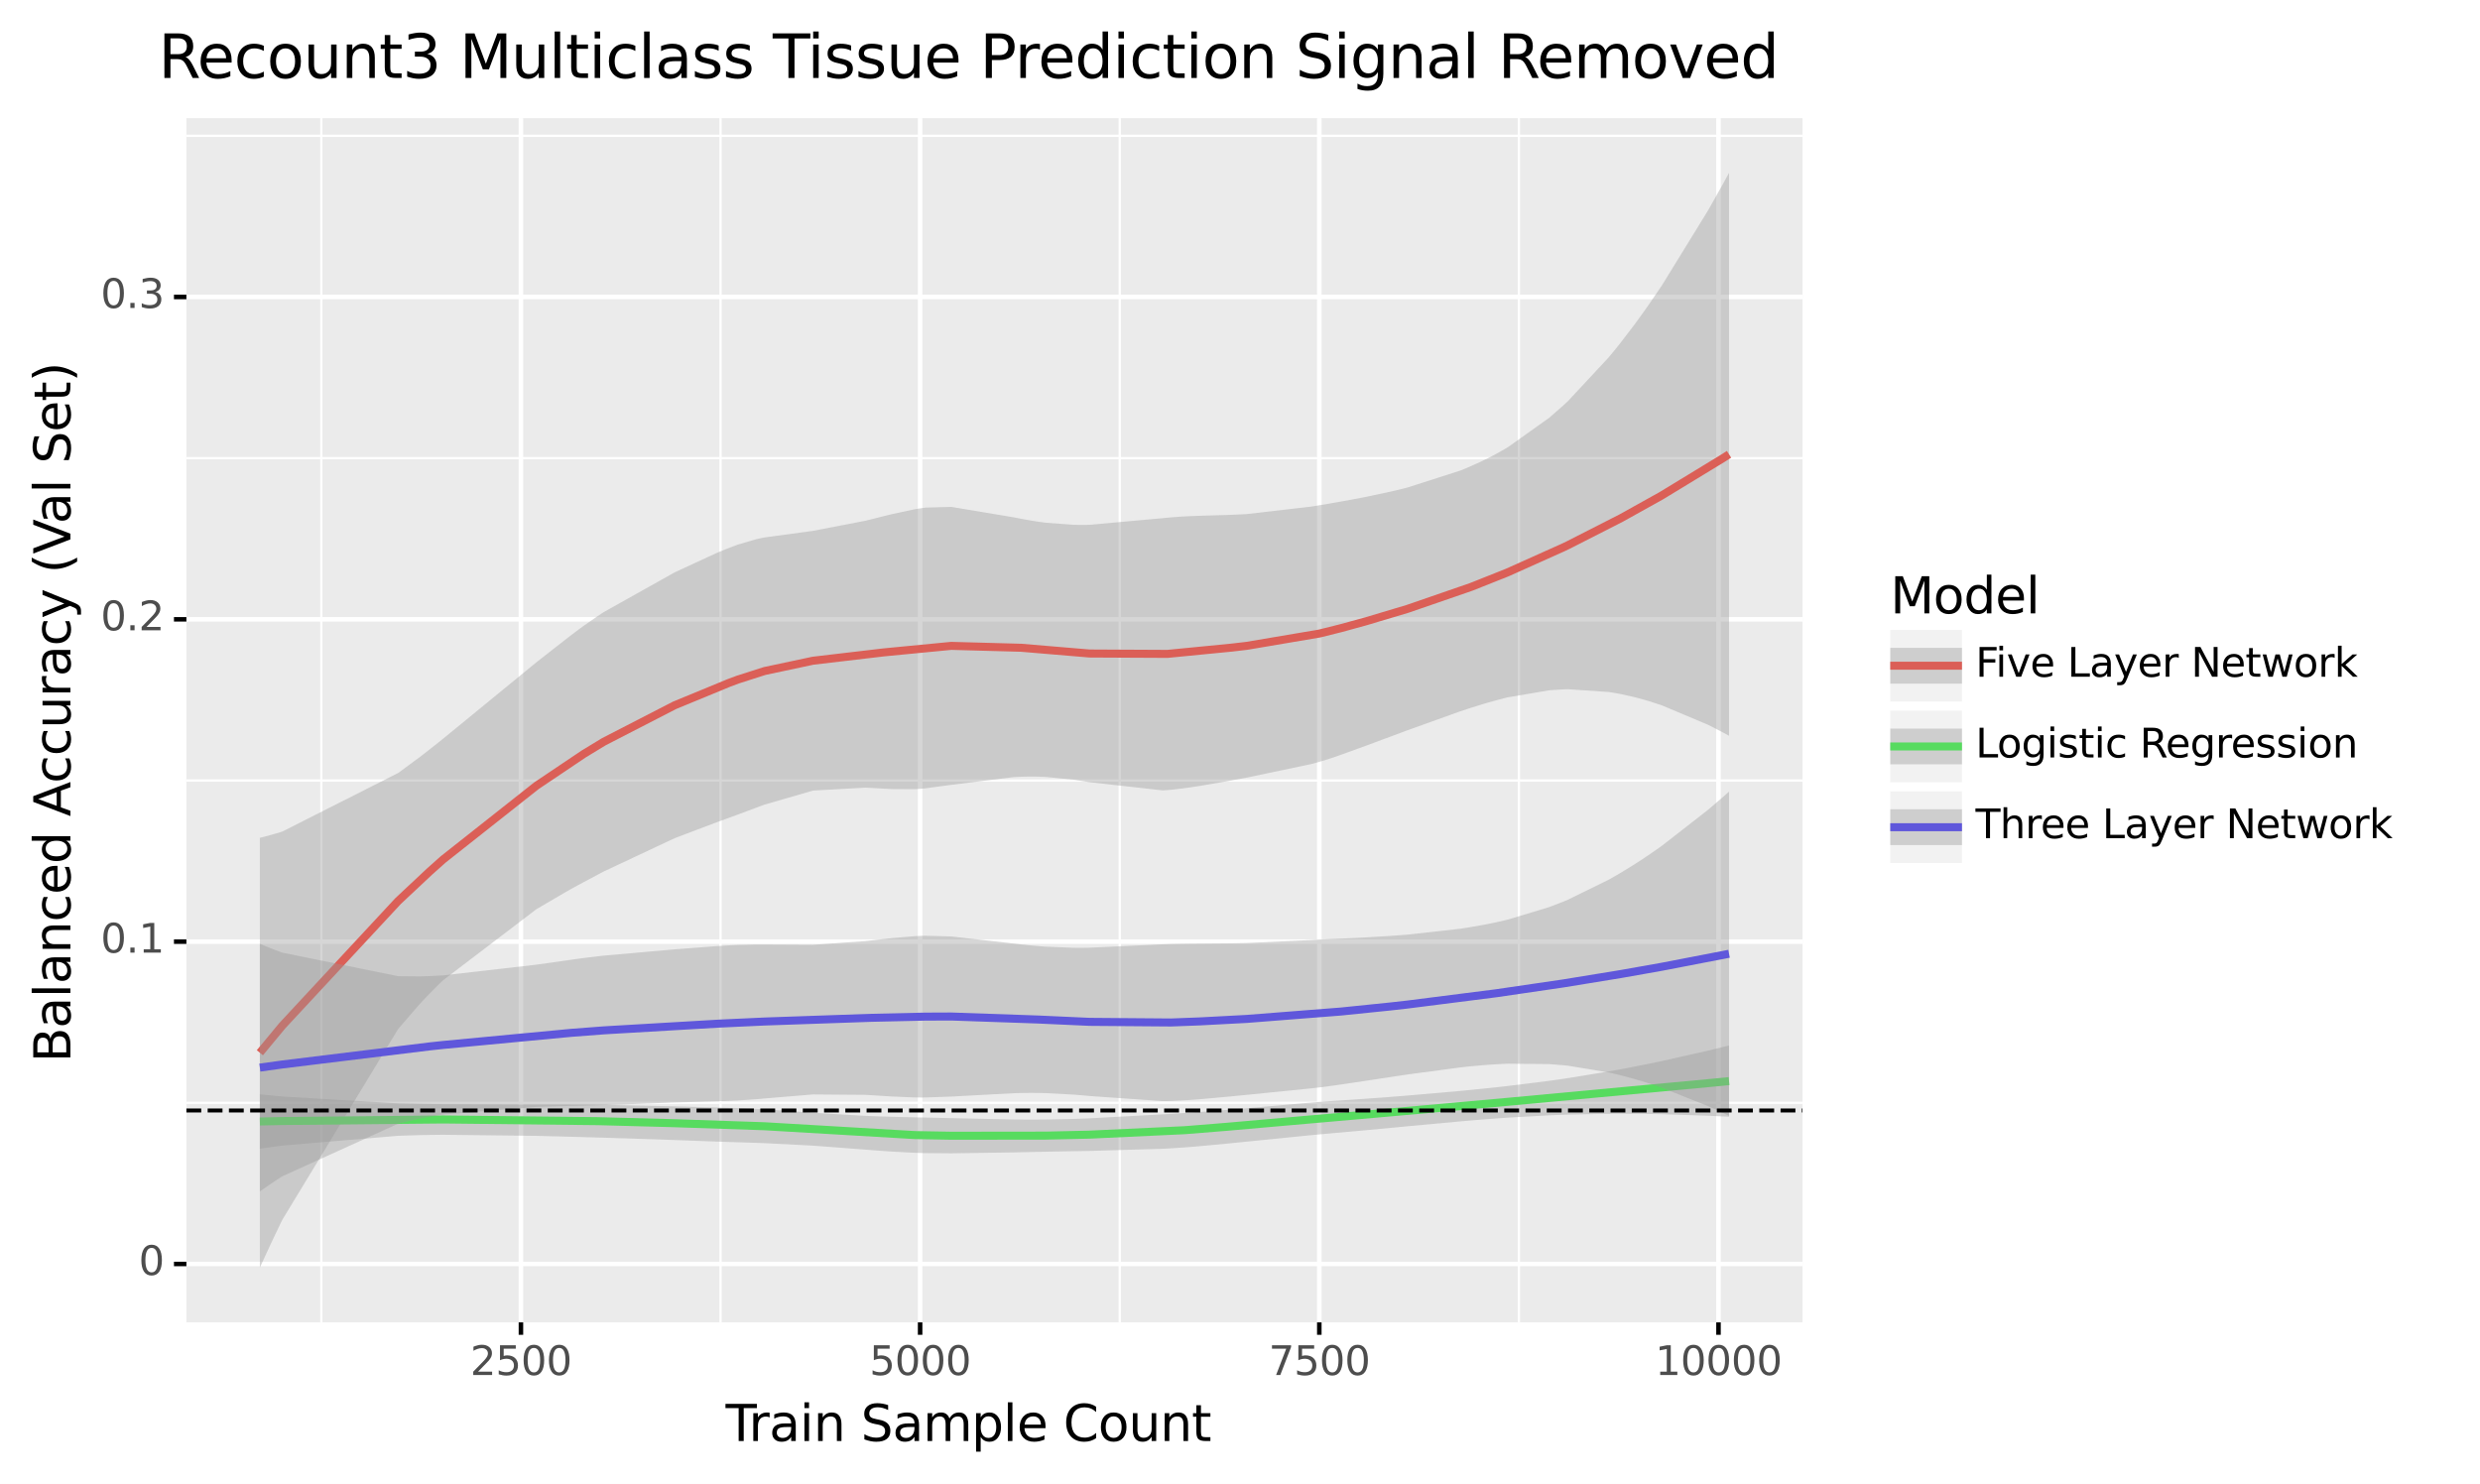 <?xml version="1.0" encoding="utf-8" standalone="no"?>
<!DOCTYPE svg PUBLIC "-//W3C//DTD SVG 1.1//EN"
  "http://www.w3.org/Graphics/SVG/1.1/DTD/svg11.dtd">
<svg xmlns:xlink="http://www.w3.org/1999/xlink" width="548.025pt" height="327.93pt" viewBox="0 0 548.025 327.93" xmlns="http://www.w3.org/2000/svg" version="1.1">
 <rect x="0" y="0" width="548.025" height="327.93" fill="#808080" stroke="none"/>
 <defs>
  <style type="text/css">*{stroke-linejoin: round; stroke-linecap: butt}</style>
 </defs>
 <g id="figure_1">
  <g id="patch_1">
   <path d="M 0 327.93 
L 548.025 327.93 
L 548.025 0 
L 0 0 
z
" style="fill: #ffffff; stroke: #ffffff; stroke-linejoin: miter"/>
  </g>
  <g id="axes_1">
   <g id="patch_2">
    <path d="M 41.191 292.217 
L 398.311 292.217 
L 398.311 26.105 
L 41.191 26.105 
z
" style="fill: #ebebeb"/>
   </g>
   <g id="matplotlib.axis_1">
    <g id="xtick_1">
     <g id="line2d_1">
      <path d="M 115.114 292.217 
L 115.114 26.105 
" clip-path="url(#p0d39a57e48)" style="fill: none; stroke: #ffffff"/>
     </g>
     <g id="line2d_2">
      <path d="M 115.114 292.217 
" style="fill: none; stroke: #333333; stroke-width: 1.5"/>
      <defs>
       <path id="m44c79f3be0" d="M 0 0 
L 0 2.75 
" style="stroke: #000000"/>
      </defs>
      <g>
       <use xlink:href="#m44c79f3be0" x="115.114" y="292.217" style="fill: #333333; stroke: #000000"/>
      </g>
     </g>
     <g id="text_1">
      <!-- 2500 -->
      <g style="fill: #4d4d4d" transform="translate(103.916 303.854)scale(0.088 -0.088)">
       <defs>
        <path id="DejaVuSans-32" d="M 1228 531 
L 3431 531 
L 3431 0 
L 469 0 
L 469 531 
Q 828 903 1448 1529 
Q 2069 2156 2228 2338 
Q 2531 2678 2651 2914 
Q 2772 3150 2772 3378 
Q 2772 3750 2511 3984 
Q 2250 4219 1831 4219 
Q 1534 4219 1204 4116 
Q 875 4013 500 3803 
L 500 4441 
Q 881 4594 1212 4672 
Q 1544 4750 1819 4750 
Q 2544 4750 2975 4387 
Q 3406 4025 3406 3419 
Q 3406 3131 3298 2873 
Q 3191 2616 2906 2266 
Q 2828 2175 2409 1742 
Q 1991 1309 1228 531 
z
" transform="scale(0.016)"/>
        <path id="DejaVuSans-35" d="M 691 4666 
L 3169 4666 
L 3169 4134 
L 1269 4134 
L 1269 2991 
Q 1406 3038 1543 3061 
Q 1681 3084 1819 3084 
Q 2600 3084 3056 2656 
Q 3513 2228 3513 1497 
Q 3513 744 3044 326 
Q 2575 -91 1722 -91 
Q 1428 -91 1123 -41 
Q 819 9 494 109 
L 494 744 
Q 775 591 1075 516 
Q 1375 441 1709 441 
Q 2250 441 2565 725 
Q 2881 1009 2881 1497 
Q 2881 1984 2565 2268 
Q 2250 2553 1709 2553 
Q 1456 2553 1204 2497 
Q 953 2441 691 2322 
L 691 4666 
z
" transform="scale(0.016)"/>
        <path id="DejaVuSans-30" d="M 2034 4250 
Q 1547 4250 1301 3770 
Q 1056 3291 1056 2328 
Q 1056 1369 1301 889 
Q 1547 409 2034 409 
Q 2525 409 2770 889 
Q 3016 1369 3016 2328 
Q 3016 3291 2770 3770 
Q 2525 4250 2034 4250 
z
M 2034 4750 
Q 2819 4750 3233 4129 
Q 3647 3509 3647 2328 
Q 3647 1150 3233 529 
Q 2819 -91 2034 -91 
Q 1250 -91 836 529 
Q 422 1150 422 2328 
Q 422 3509 836 4129 
Q 1250 4750 2034 4750 
z
" transform="scale(0.016)"/>
       </defs>
       <use xlink:href="#DejaVuSans-32"/>
       <use xlink:href="#DejaVuSans-35" x="63.623"/>
       <use xlink:href="#DejaVuSans-30" x="127.246"/>
       <use xlink:href="#DejaVuSans-30" x="190.869"/>
      </g>
     </g>
    </g>
    <g id="xtick_2">
     <g id="line2d_3">
      <path d="M 203.326 292.217 
L 203.326 26.105 
" clip-path="url(#p0d39a57e48)" style="fill: none; stroke: #ffffff"/>
     </g>
     <g id="line2d_4">
      <path d="M 203.326 292.217 
" style="fill: none; stroke: #333333; stroke-width: 1.5"/>
      <g>
       <use xlink:href="#m44c79f3be0" x="203.326" y="292.217" style="fill: #333333; stroke: #000000"/>
      </g>
     </g>
     <g id="text_2">
      <!-- 5000 -->
      <g style="fill: #4d4d4d" transform="translate(192.128 303.854)scale(0.088 -0.088)">
       <use xlink:href="#DejaVuSans-35"/>
       <use xlink:href="#DejaVuSans-30" x="63.623"/>
       <use xlink:href="#DejaVuSans-30" x="127.246"/>
       <use xlink:href="#DejaVuSans-30" x="190.869"/>
      </g>
     </g>
    </g>
    <g id="xtick_3">
     <g id="line2d_5">
      <path d="M 291.537 292.217 
L 291.537 26.105 
" clip-path="url(#p0d39a57e48)" style="fill: none; stroke: #ffffff"/>
     </g>
     <g id="line2d_6">
      <path d="M 291.537 292.217 
" style="fill: none; stroke: #333333; stroke-width: 1.5"/>
      <g>
       <use xlink:href="#m44c79f3be0" x="291.537" y="292.217" style="fill: #333333; stroke: #000000"/>
      </g>
     </g>
     <g id="text_3">
      <!-- 7500 -->
      <g style="fill: #4d4d4d" transform="translate(280.339 303.854)scale(0.088 -0.088)">
       <defs>
        <path id="DejaVuSans-37" d="M 525 4666 
L 3525 4666 
L 3525 4397 
L 1831 0 
L 1172 0 
L 2766 4134 
L 525 4134 
L 525 4666 
z
" transform="scale(0.016)"/>
       </defs>
       <use xlink:href="#DejaVuSans-37"/>
       <use xlink:href="#DejaVuSans-35" x="63.623"/>
       <use xlink:href="#DejaVuSans-30" x="127.246"/>
       <use xlink:href="#DejaVuSans-30" x="190.869"/>
      </g>
     </g>
    </g>
    <g id="xtick_4">
     <g id="line2d_7">
      <path d="M 379.749 292.217 
L 379.749 26.105 
" clip-path="url(#p0d39a57e48)" style="fill: none; stroke: #ffffff"/>
     </g>
     <g id="line2d_8">
      <path d="M 379.749 292.217 
" style="fill: none; stroke: #333333; stroke-width: 1.5"/>
      <g>
       <use xlink:href="#m44c79f3be0" x="379.749" y="292.217" style="fill: #333333; stroke: #000000"/>
      </g>
     </g>
     <g id="text_4">
      <!-- 10000 -->
      <g style="fill: #4d4d4d" transform="translate(365.752 303.854)scale(0.088 -0.088)">
       <defs>
        <path id="DejaVuSans-31" d="M 794 531 
L 1825 531 
L 1825 4091 
L 703 3866 
L 703 4441 
L 1819 4666 
L 2450 4666 
L 2450 531 
L 3481 531 
L 3481 0 
L 794 0 
L 794 531 
z
" transform="scale(0.016)"/>
       </defs>
       <use xlink:href="#DejaVuSans-31"/>
       <use xlink:href="#DejaVuSans-30" x="63.623"/>
       <use xlink:href="#DejaVuSans-30" x="127.246"/>
       <use xlink:href="#DejaVuSans-30" x="190.869"/>
       <use xlink:href="#DejaVuSans-30" x="254.492"/>
      </g>
     </g>
    </g>
    <g id="xtick_5">
     <g id="line2d_9">
      <path d="M 71.008 292.217 
L 71.008 26.105 
" clip-path="url(#p0d39a57e48)" style="fill: none; stroke: #ffffff; stroke-width: 0.5"/>
     </g>
    </g>
    <g id="xtick_6">
     <g id="line2d_10">
      <path d="M 159.22 292.217 
L 159.22 26.105 
" clip-path="url(#p0d39a57e48)" style="fill: none; stroke: #ffffff; stroke-width: 0.5"/>
     </g>
    </g>
    <g id="xtick_7">
     <g id="line2d_11">
      <path d="M 247.432 292.217 
L 247.432 26.105 
" clip-path="url(#p0d39a57e48)" style="fill: none; stroke: #ffffff; stroke-width: 0.5"/>
     </g>
    </g>
    <g id="xtick_8">
     <g id="line2d_12">
      <path d="M 335.643 292.217 
L 335.643 26.105 
" clip-path="url(#p0d39a57e48)" style="fill: none; stroke: #ffffff; stroke-width: 0.5"/>
     </g>
    </g>
    <g id="text_5">
     <!-- Train Sample Count -->
     <g transform="translate(160.345 318.442)scale(0.11 -0.11)">
      <defs>
       <path id="DejaVuSans-54" d="M -19 4666 
L 3928 4666 
L 3928 4134 
L 2272 4134 
L 2272 0 
L 1638 0 
L 1638 4134 
L -19 4134 
L -19 4666 
z
" transform="scale(0.016)"/>
       <path id="DejaVuSans-72" d="M 2631 2963 
Q 2534 3019 2420 3045 
Q 2306 3072 2169 3072 
Q 1681 3072 1420 2755 
Q 1159 2438 1159 1844 
L 1159 0 
L 581 0 
L 581 3500 
L 1159 3500 
L 1159 2956 
Q 1341 3275 1631 3429 
Q 1922 3584 2338 3584 
Q 2397 3584 2469 3576 
Q 2541 3569 2628 3553 
L 2631 2963 
z
" transform="scale(0.016)"/>
       <path id="DejaVuSans-61" d="M 2194 1759 
Q 1497 1759 1228 1600 
Q 959 1441 959 1056 
Q 959 750 1161 570 
Q 1363 391 1709 391 
Q 2188 391 2477 730 
Q 2766 1069 2766 1631 
L 2766 1759 
L 2194 1759 
z
M 3341 1997 
L 3341 0 
L 2766 0 
L 2766 531 
Q 2569 213 2275 61 
Q 1981 -91 1556 -91 
Q 1019 -91 701 211 
Q 384 513 384 1019 
Q 384 1609 779 1909 
Q 1175 2209 1959 2209 
L 2766 2209 
L 2766 2266 
Q 2766 2663 2505 2880 
Q 2244 3097 1772 3097 
Q 1472 3097 1187 3025 
Q 903 2953 641 2809 
L 641 3341 
Q 956 3463 1253 3523 
Q 1550 3584 1831 3584 
Q 2591 3584 2966 3190 
Q 3341 2797 3341 1997 
z
" transform="scale(0.016)"/>
       <path id="DejaVuSans-69" d="M 603 3500 
L 1178 3500 
L 1178 0 
L 603 0 
L 603 3500 
z
M 603 4863 
L 1178 4863 
L 1178 4134 
L 603 4134 
L 603 4863 
z
" transform="scale(0.016)"/>
       <path id="DejaVuSans-6e" d="M 3513 2113 
L 3513 0 
L 2938 0 
L 2938 2094 
Q 2938 2591 2744 2837 
Q 2550 3084 2163 3084 
Q 1697 3084 1428 2787 
Q 1159 2491 1159 1978 
L 1159 0 
L 581 0 
L 581 3500 
L 1159 3500 
L 1159 2956 
Q 1366 3272 1645 3428 
Q 1925 3584 2291 3584 
Q 2894 3584 3203 3211 
Q 3513 2838 3513 2113 
z
" transform="scale(0.016)"/>
       <path id="DejaVuSans-20" transform="scale(0.016)"/>
       <path id="DejaVuSans-53" d="M 3425 4513 
L 3425 3897 
Q 3066 4069 2747 4153 
Q 2428 4238 2131 4238 
Q 1616 4238 1336 4038 
Q 1056 3838 1056 3469 
Q 1056 3159 1242 3001 
Q 1428 2844 1947 2747 
L 2328 2669 
Q 3034 2534 3370 2195 
Q 3706 1856 3706 1288 
Q 3706 609 3251 259 
Q 2797 -91 1919 -91 
Q 1588 -91 1214 -16 
Q 841 59 441 206 
L 441 856 
Q 825 641 1194 531 
Q 1563 422 1919 422 
Q 2459 422 2753 634 
Q 3047 847 3047 1241 
Q 3047 1584 2836 1778 
Q 2625 1972 2144 2069 
L 1759 2144 
Q 1053 2284 737 2584 
Q 422 2884 422 3419 
Q 422 4038 858 4394 
Q 1294 4750 2059 4750 
Q 2388 4750 2728 4690 
Q 3069 4631 3425 4513 
z
" transform="scale(0.016)"/>
       <path id="DejaVuSans-6d" d="M 3328 2828 
Q 3544 3216 3844 3400 
Q 4144 3584 4550 3584 
Q 5097 3584 5394 3201 
Q 5691 2819 5691 2113 
L 5691 0 
L 5113 0 
L 5113 2094 
Q 5113 2597 4934 2840 
Q 4756 3084 4391 3084 
Q 3944 3084 3684 2787 
Q 3425 2491 3425 1978 
L 3425 0 
L 2847 0 
L 2847 2094 
Q 2847 2600 2669 2842 
Q 2491 3084 2119 3084 
Q 1678 3084 1418 2786 
Q 1159 2488 1159 1978 
L 1159 0 
L 581 0 
L 581 3500 
L 1159 3500 
L 1159 2956 
Q 1356 3278 1631 3431 
Q 1906 3584 2284 3584 
Q 2666 3584 2933 3390 
Q 3200 3197 3328 2828 
z
" transform="scale(0.016)"/>
       <path id="DejaVuSans-70" d="M 1159 525 
L 1159 -1331 
L 581 -1331 
L 581 3500 
L 1159 3500 
L 1159 2969 
Q 1341 3281 1617 3432 
Q 1894 3584 2278 3584 
Q 2916 3584 3314 3078 
Q 3713 2572 3713 1747 
Q 3713 922 3314 415 
Q 2916 -91 2278 -91 
Q 1894 -91 1617 61 
Q 1341 213 1159 525 
z
M 3116 1747 
Q 3116 2381 2855 2742 
Q 2594 3103 2138 3103 
Q 1681 3103 1420 2742 
Q 1159 2381 1159 1747 
Q 1159 1113 1420 752 
Q 1681 391 2138 391 
Q 2594 391 2855 752 
Q 3116 1113 3116 1747 
z
" transform="scale(0.016)"/>
       <path id="DejaVuSans-6c" d="M 603 4863 
L 1178 4863 
L 1178 0 
L 603 0 
L 603 4863 
z
" transform="scale(0.016)"/>
       <path id="DejaVuSans-65" d="M 3597 1894 
L 3597 1613 
L 953 1613 
Q 991 1019 1311 708 
Q 1631 397 2203 397 
Q 2534 397 2845 478 
Q 3156 559 3463 722 
L 3463 178 
Q 3153 47 2828 -22 
Q 2503 -91 2169 -91 
Q 1331 -91 842 396 
Q 353 884 353 1716 
Q 353 2575 817 3079 
Q 1281 3584 2069 3584 
Q 2775 3584 3186 3129 
Q 3597 2675 3597 1894 
z
M 3022 2063 
Q 3016 2534 2758 2815 
Q 2500 3097 2075 3097 
Q 1594 3097 1305 2825 
Q 1016 2553 972 2059 
L 3022 2063 
z
" transform="scale(0.016)"/>
       <path id="DejaVuSans-43" d="M 4122 4306 
L 4122 3641 
Q 3803 3938 3442 4084 
Q 3081 4231 2675 4231 
Q 1875 4231 1450 3742 
Q 1025 3253 1025 2328 
Q 1025 1406 1450 917 
Q 1875 428 2675 428 
Q 3081 428 3442 575 
Q 3803 722 4122 1019 
L 4122 359 
Q 3791 134 3420 21 
Q 3050 -91 2638 -91 
Q 1578 -91 968 557 
Q 359 1206 359 2328 
Q 359 3453 968 4101 
Q 1578 4750 2638 4750 
Q 3056 4750 3426 4639 
Q 3797 4528 4122 4306 
z
" transform="scale(0.016)"/>
       <path id="DejaVuSans-6f" d="M 1959 3097 
Q 1497 3097 1228 2736 
Q 959 2375 959 1747 
Q 959 1119 1226 758 
Q 1494 397 1959 397 
Q 2419 397 2687 759 
Q 2956 1122 2956 1747 
Q 2956 2369 2687 2733 
Q 2419 3097 1959 3097 
z
M 1959 3584 
Q 2709 3584 3137 3096 
Q 3566 2609 3566 1747 
Q 3566 888 3137 398 
Q 2709 -91 1959 -91 
Q 1206 -91 779 398 
Q 353 888 353 1747 
Q 353 2609 779 3096 
Q 1206 3584 1959 3584 
z
" transform="scale(0.016)"/>
       <path id="DejaVuSans-75" d="M 544 1381 
L 544 3500 
L 1119 3500 
L 1119 1403 
Q 1119 906 1312 657 
Q 1506 409 1894 409 
Q 2359 409 2629 706 
Q 2900 1003 2900 1516 
L 2900 3500 
L 3475 3500 
L 3475 0 
L 2900 0 
L 2900 538 
Q 2691 219 2414 64 
Q 2138 -91 1772 -91 
Q 1169 -91 856 284 
Q 544 659 544 1381 
z
M 1991 3584 
L 1991 3584 
z
" transform="scale(0.016)"/>
       <path id="DejaVuSans-74" d="M 1172 4494 
L 1172 3500 
L 2356 3500 
L 2356 3053 
L 1172 3053 
L 1172 1153 
Q 1172 725 1289 603 
Q 1406 481 1766 481 
L 2356 481 
L 2356 0 
L 1766 0 
Q 1100 0 847 248 
Q 594 497 594 1153 
L 594 3053 
L 172 3053 
L 172 3500 
L 594 3500 
L 594 4494 
L 1172 4494 
z
" transform="scale(0.016)"/>
      </defs>
      <use xlink:href="#DejaVuSans-54"/>
      <use xlink:href="#DejaVuSans-72" x="46.334"/>
      <use xlink:href="#DejaVuSans-61" x="87.447"/>
      <use xlink:href="#DejaVuSans-69" x="148.727"/>
      <use xlink:href="#DejaVuSans-6e" x="176.51"/>
      <use xlink:href="#DejaVuSans-20" x="239.889"/>
      <use xlink:href="#DejaVuSans-53" x="271.676"/>
      <use xlink:href="#DejaVuSans-61" x="335.152"/>
      <use xlink:href="#DejaVuSans-6d" x="396.432"/>
      <use xlink:href="#DejaVuSans-70" x="493.844"/>
      <use xlink:href="#DejaVuSans-6c" x="557.32"/>
      <use xlink:href="#DejaVuSans-65" x="585.104"/>
      <use xlink:href="#DejaVuSans-20" x="646.627"/>
      <use xlink:href="#DejaVuSans-43" x="678.414"/>
      <use xlink:href="#DejaVuSans-6f" x="748.238"/>
      <use xlink:href="#DejaVuSans-75" x="809.42"/>
      <use xlink:href="#DejaVuSans-6e" x="872.799"/>
      <use xlink:href="#DejaVuSans-74" x="936.178"/>
     </g>
    </g>
   </g>
   <g id="matplotlib.axis_2">
    <g id="ytick_1">
     <g id="line2d_13">
      <path d="M 41.191 279.319 
L 398.311 279.319 
" clip-path="url(#p0d39a57e48)" style="fill: none; stroke: #ffffff"/>
     </g>
     <g id="line2d_14">
      <path d="M 41.191 279.319 
" style="fill: none; stroke: #333333; stroke-width: 1.5"/>
      <defs>
       <path id="m16cf551671" d="M 0 0 
L -2.75 0 
" style="stroke: #000000"/>
      </defs>
      <g>
       <use xlink:href="#m16cf551671" x="41.191" y="279.319" style="fill: #333333; stroke: #000000"/>
      </g>
     </g>
     <g id="text_6">
      <!-- 0 -->
      <g style="fill: #4d4d4d" transform="translate(30.642 281.747)scale(0.088 -0.088)">
       <use xlink:href="#DejaVuSans-30"/>
      </g>
     </g>
    </g>
    <g id="ytick_2">
     <g id="line2d_15">
      <path d="M 41.191 208.088 
L 398.311 208.088 
" clip-path="url(#p0d39a57e48)" style="fill: none; stroke: #ffffff"/>
     </g>
     <g id="line2d_16">
      <path d="M 41.191 208.088 
" style="fill: none; stroke: #333333; stroke-width: 1.5"/>
      <g>
       <use xlink:href="#m16cf551671" x="41.191" y="208.088" style="fill: #333333; stroke: #000000"/>
      </g>
     </g>
     <g id="text_7">
      <!-- 0.1 -->
      <g style="fill: #4d4d4d" transform="translate(22.246 210.516)scale(0.088 -0.088)">
       <defs>
        <path id="DejaVuSans-2e" d="M 684 794 
L 1344 794 
L 1344 0 
L 684 0 
L 684 794 
z
" transform="scale(0.016)"/>
       </defs>
       <use xlink:href="#DejaVuSans-30"/>
       <use xlink:href="#DejaVuSans-2e" x="63.623"/>
       <use xlink:href="#DejaVuSans-31" x="95.41"/>
      </g>
     </g>
    </g>
    <g id="ytick_3">
     <g id="line2d_17">
      <path d="M 41.191 136.857 
L 398.311 136.857 
" clip-path="url(#p0d39a57e48)" style="fill: none; stroke: #ffffff"/>
     </g>
     <g id="line2d_18">
      <path d="M 41.191 136.857 
" style="fill: none; stroke: #333333; stroke-width: 1.5"/>
      <g>
       <use xlink:href="#m16cf551671" x="41.191" y="136.857" style="fill: #333333; stroke: #000000"/>
      </g>
     </g>
     <g id="text_8">
      <!-- 0.2 -->
      <g style="fill: #4d4d4d" transform="translate(22.246 139.286)scale(0.088 -0.088)">
       <use xlink:href="#DejaVuSans-30"/>
       <use xlink:href="#DejaVuSans-2e" x="63.623"/>
       <use xlink:href="#DejaVuSans-32" x="95.41"/>
      </g>
     </g>
    </g>
    <g id="ytick_4">
     <g id="line2d_19">
      <path d="M 41.191 65.627 
L 398.311 65.627 
" clip-path="url(#p0d39a57e48)" style="fill: none; stroke: #ffffff"/>
     </g>
     <g id="line2d_20">
      <path d="M 41.191 65.627 
" style="fill: none; stroke: #333333; stroke-width: 1.5"/>
      <g>
       <use xlink:href="#m16cf551671" x="41.191" y="65.627" style="fill: #333333; stroke: #000000"/>
      </g>
     </g>
     <g id="text_9">
      <!-- 0.3 -->
      <g style="fill: #4d4d4d" transform="translate(22.246 68.055)scale(0.088 -0.088)">
       <defs>
        <path id="DejaVuSans-33" d="M 2597 2516 
Q 3050 2419 3304 2112 
Q 3559 1806 3559 1356 
Q 3559 666 3084 287 
Q 2609 -91 1734 -91 
Q 1441 -91 1130 -33 
Q 819 25 488 141 
L 488 750 
Q 750 597 1062 519 
Q 1375 441 1716 441 
Q 2309 441 2620 675 
Q 2931 909 2931 1356 
Q 2931 1769 2642 2001 
Q 2353 2234 1838 2234 
L 1294 2234 
L 1294 2753 
L 1863 2753 
Q 2328 2753 2575 2939 
Q 2822 3125 2822 3475 
Q 2822 3834 2567 4026 
Q 2313 4219 1838 4219 
Q 1578 4219 1281 4162 
Q 984 4106 628 3988 
L 628 4550 
Q 988 4650 1302 4700 
Q 1616 4750 1894 4750 
Q 2613 4750 3031 4423 
Q 3450 4097 3450 3541 
Q 3450 3153 3228 2886 
Q 3006 2619 2597 2516 
z
" transform="scale(0.016)"/>
       </defs>
       <use xlink:href="#DejaVuSans-30"/>
       <use xlink:href="#DejaVuSans-2e" x="63.623"/>
       <use xlink:href="#DejaVuSans-33" x="95.41"/>
      </g>
     </g>
    </g>
    <g id="ytick_5">
     <g id="line2d_21">
      <path d="M 41.191 243.703 
L 398.311 243.703 
" clip-path="url(#p0d39a57e48)" style="fill: none; stroke: #ffffff; stroke-width: 0.5"/>
     </g>
    </g>
    <g id="ytick_6">
     <g id="line2d_22">
      <path d="M 41.191 172.473 
L 398.311 172.473 
" clip-path="url(#p0d39a57e48)" style="fill: none; stroke: #ffffff; stroke-width: 0.5"/>
     </g>
    </g>
    <g id="ytick_7">
     <g id="line2d_23">
      <path d="M 41.191 101.242 
L 398.311 101.242 
" clip-path="url(#p0d39a57e48)" style="fill: none; stroke: #ffffff; stroke-width: 0.5"/>
     </g>
    </g>
    <g id="ytick_8">
     <g id="line2d_24">
      <path d="M 41.191 30.011 
L 398.311 30.011 
" clip-path="url(#p0d39a57e48)" style="fill: none; stroke: #ffffff; stroke-width: 0.5"/>
     </g>
    </g>
    <g id="text_10">
     <!-- Balanced Accuracy (Val Set) -->
     <g transform="translate(15.558 234.775)rotate(-90)scale(0.11 -0.11)">
      <defs>
       <path id="DejaVuSans-42" d="M 1259 2228 
L 1259 519 
L 2272 519 
Q 2781 519 3026 730 
Q 3272 941 3272 1375 
Q 3272 1813 3026 2020 
Q 2781 2228 2272 2228 
L 1259 2228 
z
M 1259 4147 
L 1259 2741 
L 2194 2741 
Q 2656 2741 2882 2914 
Q 3109 3088 3109 3444 
Q 3109 3797 2882 3972 
Q 2656 4147 2194 4147 
L 1259 4147 
z
M 628 4666 
L 2241 4666 
Q 2963 4666 3353 4366 
Q 3744 4066 3744 3513 
Q 3744 3084 3544 2831 
Q 3344 2578 2956 2516 
Q 3422 2416 3680 2098 
Q 3938 1781 3938 1306 
Q 3938 681 3513 340 
Q 3088 0 2303 0 
L 628 0 
L 628 4666 
z
" transform="scale(0.016)"/>
       <path id="DejaVuSans-63" d="M 3122 3366 
L 3122 2828 
Q 2878 2963 2633 3030 
Q 2388 3097 2138 3097 
Q 1578 3097 1268 2742 
Q 959 2388 959 1747 
Q 959 1106 1268 751 
Q 1578 397 2138 397 
Q 2388 397 2633 464 
Q 2878 531 3122 666 
L 3122 134 
Q 2881 22 2623 -34 
Q 2366 -91 2075 -91 
Q 1284 -91 818 406 
Q 353 903 353 1747 
Q 353 2603 823 3093 
Q 1294 3584 2113 3584 
Q 2378 3584 2631 3529 
Q 2884 3475 3122 3366 
z
" transform="scale(0.016)"/>
       <path id="DejaVuSans-64" d="M 2906 2969 
L 2906 4863 
L 3481 4863 
L 3481 0 
L 2906 0 
L 2906 525 
Q 2725 213 2448 61 
Q 2172 -91 1784 -91 
Q 1150 -91 751 415 
Q 353 922 353 1747 
Q 353 2572 751 3078 
Q 1150 3584 1784 3584 
Q 2172 3584 2448 3432 
Q 2725 3281 2906 2969 
z
M 947 1747 
Q 947 1113 1208 752 
Q 1469 391 1925 391 
Q 2381 391 2643 752 
Q 2906 1113 2906 1747 
Q 2906 2381 2643 2742 
Q 2381 3103 1925 3103 
Q 1469 3103 1208 2742 
Q 947 2381 947 1747 
z
" transform="scale(0.016)"/>
       <path id="DejaVuSans-41" d="M 2188 4044 
L 1331 1722 
L 3047 1722 
L 2188 4044 
z
M 1831 4666 
L 2547 4666 
L 4325 0 
L 3669 0 
L 3244 1197 
L 1141 1197 
L 716 0 
L 50 0 
L 1831 4666 
z
" transform="scale(0.016)"/>
       <path id="DejaVuSans-79" d="M 2059 -325 
Q 1816 -950 1584 -1140 
Q 1353 -1331 966 -1331 
L 506 -1331 
L 506 -850 
L 844 -850 
Q 1081 -850 1212 -737 
Q 1344 -625 1503 -206 
L 1606 56 
L 191 3500 
L 800 3500 
L 1894 763 
L 2988 3500 
L 3597 3500 
L 2059 -325 
z
" transform="scale(0.016)"/>
       <path id="DejaVuSans-28" d="M 1984 4856 
Q 1566 4138 1362 3434 
Q 1159 2731 1159 2009 
Q 1159 1288 1364 580 
Q 1569 -128 1984 -844 
L 1484 -844 
Q 1016 -109 783 600 
Q 550 1309 550 2009 
Q 550 2706 781 3412 
Q 1013 4119 1484 4856 
L 1984 4856 
z
" transform="scale(0.016)"/>
       <path id="DejaVuSans-56" d="M 1831 0 
L 50 4666 
L 709 4666 
L 2188 738 
L 3669 4666 
L 4325 4666 
L 2547 0 
L 1831 0 
z
" transform="scale(0.016)"/>
       <path id="DejaVuSans-29" d="M 513 4856 
L 1013 4856 
Q 1481 4119 1714 3412 
Q 1947 2706 1947 2009 
Q 1947 1309 1714 600 
Q 1481 -109 1013 -844 
L 513 -844 
Q 928 -128 1133 580 
Q 1338 1288 1338 2009 
Q 1338 2731 1133 3434 
Q 928 4138 513 4856 
z
" transform="scale(0.016)"/>
      </defs>
      <use xlink:href="#DejaVuSans-42"/>
      <use xlink:href="#DejaVuSans-61" x="68.604"/>
      <use xlink:href="#DejaVuSans-6c" x="129.883"/>
      <use xlink:href="#DejaVuSans-61" x="157.666"/>
      <use xlink:href="#DejaVuSans-6e" x="218.945"/>
      <use xlink:href="#DejaVuSans-63" x="282.324"/>
      <use xlink:href="#DejaVuSans-65" x="337.305"/>
      <use xlink:href="#DejaVuSans-64" x="398.828"/>
      <use xlink:href="#DejaVuSans-20" x="462.305"/>
      <use xlink:href="#DejaVuSans-41" x="494.092"/>
      <use xlink:href="#DejaVuSans-63" x="560.75"/>
      <use xlink:href="#DejaVuSans-63" x="615.73"/>
      <use xlink:href="#DejaVuSans-75" x="670.711"/>
      <use xlink:href="#DejaVuSans-72" x="734.09"/>
      <use xlink:href="#DejaVuSans-61" x="775.203"/>
      <use xlink:href="#DejaVuSans-63" x="836.482"/>
      <use xlink:href="#DejaVuSans-79" x="891.463"/>
      <use xlink:href="#DejaVuSans-20" x="950.643"/>
      <use xlink:href="#DejaVuSans-28" x="982.43"/>
      <use xlink:href="#DejaVuSans-56" x="1021.443"/>
      <use xlink:href="#DejaVuSans-61" x="1082.102"/>
      <use xlink:href="#DejaVuSans-6c" x="1143.381"/>
      <use xlink:href="#DejaVuSans-20" x="1171.164"/>
      <use xlink:href="#DejaVuSans-53" x="1202.951"/>
      <use xlink:href="#DejaVuSans-65" x="1266.428"/>
      <use xlink:href="#DejaVuSans-74" x="1327.951"/>
      <use xlink:href="#DejaVuSans-29" x="1367.16"/>
     </g>
    </g>
   </g>
   <g id="PolyCollection_1">
    <path d="M 57.423 185.152 
L 57.423 280.121 
L 59.752 275.071 
L 59.893 274.77 
L 59.964 274.62 
L 59.999 274.545 
L 60.281 273.946 
L 60.352 273.796 
L 60.458 273.572 
L 60.564 273.349 
L 60.634 273.2 
L 60.881 272.68 
L 60.917 272.606 
L 61.94 270.472 
L 62.293 269.743 
L 62.399 269.526 
L 87.98 227.397 
L 92.602 222.039 
L 92.92 221.694 
L 93.061 221.542 
L 93.132 221.466 
L 93.696 220.863 
L 93.802 220.751 
L 94.014 220.528 
L 94.261 220.269 
L 94.366 220.158 
L 94.896 219.61 
L 94.966 219.538 
L 96.978 217.526 
L 97.683 216.844 
L 97.93 216.608 
L 118.537 200.913 
L 125.488 196.844 
L 125.946 196.59 
L 126.158 196.473 
L 126.264 196.414 
L 127.111 195.95 
L 127.252 195.874 
L 127.569 195.701 
L 127.922 195.51 
L 128.134 195.396 
L 128.875 194.996 
L 128.981 194.939 
L 132.051 193.301 
L 133.074 192.762 
L 133.427 192.577 
L 149.093 185.22 
L 158.338 181.718 
L 158.938 181.5 
L 159.22 181.398 
L 159.396 181.334 
L 160.49 180.938 
L 160.702 180.861 
L 161.125 180.707 
L 161.619 180.527 
L 161.866 180.437 
L 162.889 180.061 
L 163.031 180.009 
L 167.088 178.492 
L 168.464 177.983 
L 168.958 177.803 
L 179.65 174.705 
L 191.223 174.057 
L 191.964 174.091 
L 192.317 174.109 
L 192.529 174.12 
L 193.905 174.197 
L 194.152 174.211 
L 194.716 174.243 
L 195.316 174.277 
L 195.634 174.295 
L 196.904 174.359 
L 197.08 174.366 
L 202.161 174.395 
L 203.89 174.272 
L 204.49 174.208 
L 210.206 173.437 
L 224.073 171.721 
L 224.99 171.673 
L 225.414 171.655 
L 225.661 171.645 
L 227.319 171.608 
L 227.602 171.606 
L 228.272 171.607 
L 228.978 171.615 
L 229.366 171.623 
L 230.883 171.68 
L 231.095 171.691 
L 237.199 172.298 
L 239.281 172.611 
L 239.986 172.725 
L 240.763 172.855 
L 256.923 174.66 
L 257.982 174.594 
L 258.476 174.55 
L 258.793 174.519 
L 260.699 174.306 
L 261.051 174.262 
L 261.828 174.162 
L 262.675 174.046 
L 263.098 173.986 
L 264.897 173.714 
L 265.144 173.675 
L 271.319 172.612 
L 272.237 172.446 
L 274.671 171.998 
L 275.518 171.841 
L 289.808 168.833 
L 291.008 168.506 
L 291.573 168.345 
L 291.926 168.242 
L 294.113 167.559 
L 294.501 167.43 
L 295.383 167.125 
L 296.336 166.788 
L 296.865 166.599 
L 298.877 165.876 
L 299.159 165.774 
L 301.876 164.78 
L 307.31 162.761 
L 310.062 161.732 
L 311.015 161.377 
L 322.659 157.196 
L 324.035 156.74 
L 324.67 156.534 
L 325.058 156.409 
L 327.528 155.643 
L 327.951 155.516 
L 328.939 155.228 
L 330.033 154.919 
L 330.598 154.765 
L 332.432 154.286 
L 332.891 154.173 
L 333.209 154.095 
L 342.347 152.54 
L 345.452 152.339 
L 346.546 152.31 
L 355.544 152.924 
L 357.061 153.174 
L 357.767 153.305 
L 358.19 153.387 
L 360.942 153.998 
L 361.436 154.122 
L 362.53 154.41 
L 363.73 154.748 
L 364.365 154.937 
L 366.906 155.756 
L 367.258 155.878 
L 377.42 160.16 
L 380.878 161.935 
L 382.078 162.586 
L 382.078 38.201 
L 382.078 38.201 
L 380.878 40.394 
L 377.42 46.541 
L 367.258 63.041 
L 366.906 63.57 
L 364.365 67.288 
L 363.73 68.192 
L 362.53 69.872 
L 361.436 71.371 
L 360.942 72.038 
L 358.19 75.637 
L 357.767 76.173 
L 357.061 77.055 
L 355.544 78.906 
L 346.546 88.575 
L 345.452 89.596 
L 342.347 92.313 
L 333.209 98.823 
L 332.891 99.012 
L 332.432 99.281 
L 330.598 100.31 
L 330.033 100.612 
L 328.939 101.178 
L 327.951 101.669 
L 327.528 101.874 
L 325.058 103.002 
L 324.67 103.17 
L 324.035 103.439 
L 322.659 103.999 
L 311.015 107.732 
L 310.062 107.975 
L 307.31 108.635 
L 301.876 109.793 
L 299.159 110.317 
L 298.877 110.369 
L 296.865 110.737 
L 296.336 110.832 
L 295.383 111 
L 294.501 111.154 
L 294.113 111.221 
L 291.926 111.595 
L 291.573 111.654 
L 291.008 111.748 
L 289.808 111.944 
L 275.518 113.598 
L 274.671 113.647 
L 272.237 113.76 
L 271.319 113.794 
L 265.144 113.978 
L 264.897 113.986 
L 263.098 114.055 
L 262.675 114.074 
L 261.828 114.116 
L 261.051 114.16 
L 260.699 114.183 
L 258.793 114.327 
L 258.476 114.355 
L 257.982 114.402 
L 256.923 114.506 
L 240.763 115.972 
L 239.986 115.99 
L 239.281 115.998 
L 237.199 115.977 
L 231.095 115.513 
L 230.883 115.487 
L 229.366 115.276 
L 228.978 115.218 
L 228.272 115.106 
L 227.602 114.994 
L 227.319 114.945 
L 225.661 114.643 
L 225.414 114.596 
L 224.99 114.514 
L 224.073 114.333 
L 210.206 112.013 
L 204.49 112.176 
L 203.89 112.256 
L 202.161 112.531 
L 197.08 113.617 
L 196.904 113.659 
L 195.634 113.973 
L 195.316 114.052 
L 194.716 114.203 
L 194.152 114.346 
L 193.905 114.408 
L 192.529 114.755 
L 192.317 114.809 
L 191.964 114.897 
L 191.223 115.08 
L 179.65 117.312 
L 168.958 118.765 
L 168.464 118.861 
L 167.088 119.158 
L 163.031 120.355 
L 162.889 120.407 
L 161.866 120.789 
L 161.619 120.884 
L 161.125 121.075 
L 160.702 121.241 
L 160.49 121.324 
L 159.396 121.766 
L 159.22 121.839 
L 158.938 121.955 
L 158.338 122.206 
L 149.093 126.477 
L 133.427 135.253 
L 133.074 135.482 
L 132.051 136.159 
L 128.981 138.296 
L 128.875 138.373 
L 128.134 138.916 
L 127.922 139.073 
L 127.569 139.336 
L 127.252 139.575 
L 127.111 139.681 
L 126.264 140.322 
L 126.158 140.402 
L 125.946 140.563 
L 125.488 140.912 
L 118.537 146.352 
L 97.93 163.228 
L 97.683 163.427 
L 96.978 163.992 
L 94.966 165.585 
L 94.896 165.64 
L 94.366 166.054 
L 94.261 166.137 
L 94.014 166.329 
L 93.802 166.493 
L 93.696 166.576 
L 93.132 167.012 
L 93.061 167.066 
L 92.92 167.174 
L 92.602 167.418 
L 87.98 170.819 
L 62.399 183.755 
L 62.293 183.788 
L 61.94 183.897 
L 60.917 184.204 
L 60.881 184.214 
L 60.634 184.286 
L 60.564 184.306 
L 60.458 184.337 
L 60.352 184.367 
L 60.281 184.387 
L 59.999 184.467 
L 59.964 184.477 
L 59.893 184.497 
L 59.752 184.537 
L 57.423 185.152 
z
" clip-path="url(#p0d39a57e48)" style="fill: #999999; fill-opacity: 0.4"/>
   </g>
   <g id="line2d_25">
    <path d="M 57.423 232.637 
L 62.399 226.64 
L 87.98 199.108 
L 94.966 192.561 
L 97.93 189.918 
L 118.537 173.633 
L 128.981 166.618 
L 133.427 163.915 
L 149.093 155.849 
L 161.125 150.891 
L 163.031 150.182 
L 168.958 148.284 
L 179.65 146.008 
L 195.316 144.165 
L 210.206 142.725 
L 225.661 143.144 
L 240.763 144.413 
L 257.982 144.498 
L 272.237 143.103 
L 275.518 142.719 
L 291.573 140 
L 296.336 138.81 
L 301.876 137.287 
L 311.015 134.555 
L 325.058 129.706 
L 332.891 126.592 
L 333.209 126.459 
L 345.452 120.968 
L 346.546 120.443 
L 358.19 114.512 
L 366.906 109.663 
L 367.258 109.459 
L 380.878 101.165 
L 382.078 100.394 
L 382.078 100.394 
" clip-path="url(#p0d39a57e48)" style="fill: none; stroke: #db5f57; stroke-width: 1.772; stroke-linejoin: miter"/>
   </g>
   <g id="PolyCollection_2">
    <path d="M 57.423 241.819 
L 57.423 253.841 
L 59.752 253.511 
L 59.893 253.491 
L 59.964 253.481 
L 59.999 253.477 
L 60.281 253.438 
L 60.352 253.428 
L 60.458 253.414 
L 60.564 253.4 
L 60.634 253.39 
L 60.881 253.357 
L 60.917 253.352 
L 61.94 253.216 
L 62.293 253.17 
L 62.399 253.156 
L 87.98 250.987 
L 92.602 250.845 
L 92.92 250.837 
L 93.061 250.834 
L 93.132 250.833 
L 93.696 250.821 
L 93.802 250.819 
L 94.014 250.815 
L 94.261 250.81 
L 94.366 250.808 
L 94.896 250.799 
L 94.966 250.798 
L 96.978 250.771 
L 97.683 250.765 
L 97.93 250.763 
L 118.537 251.002 
L 125.488 251.185 
L 125.946 251.197 
L 126.158 251.203 
L 126.264 251.206 
L 127.111 251.23 
L 127.252 251.234 
L 127.569 251.243 
L 127.922 251.253 
L 128.134 251.259 
L 128.875 251.28 
L 128.981 251.283 
L 132.051 251.371 
L 133.074 251.401 
L 133.427 251.411 
L 149.093 251.929 
L 158.338 252.267 
L 158.938 252.288 
L 159.22 252.298 
L 159.396 252.304 
L 160.49 252.34 
L 160.702 252.347 
L 161.125 252.36 
L 161.619 252.376 
L 161.866 252.383 
L 162.889 252.414 
L 163.031 252.418 
L 167.088 252.548 
L 168.464 252.599 
L 168.958 252.618 
L 179.65 253.168 
L 191.223 254.047 
L 191.964 254.106 
L 192.317 254.133 
L 192.529 254.15 
L 193.905 254.256 
L 194.152 254.274 
L 194.716 254.316 
L 195.316 254.36 
L 195.634 254.382 
L 196.904 254.469 
L 197.08 254.481 
L 202.161 254.747 
L 203.89 254.801 
L 204.49 254.814 
L 210.206 254.865 
L 224.073 254.657 
L 224.99 254.637 
L 225.414 254.627 
L 225.661 254.622 
L 227.319 254.586 
L 227.602 254.58 
L 228.272 254.565 
L 228.978 254.55 
L 229.366 254.542 
L 230.883 254.511 
L 231.095 254.507 
L 237.199 254.396 
L 239.281 254.361 
L 239.986 254.349 
L 240.763 254.336 
L 256.923 253.86 
L 257.982 253.803 
L 258.476 253.775 
L 258.793 253.756 
L 260.699 253.633 
L 261.051 253.608 
L 261.828 253.552 
L 262.675 253.487 
L 263.098 253.454 
L 264.897 253.306 
L 265.144 253.285 
L 271.319 252.705 
L 272.237 252.613 
L 274.671 252.365 
L 275.518 252.278 
L 289.808 250.845 
L 291.008 250.733 
L 291.573 250.68 
L 291.926 250.648 
L 294.113 250.45 
L 294.501 250.415 
L 295.383 250.338 
L 296.336 250.254 
L 296.865 250.208 
L 298.877 250.027 
L 299.159 250.002 
L 301.876 249.753 
L 307.31 249.242 
L 310.062 248.98 
L 311.015 248.889 
L 322.659 247.811 
L 324.035 247.692 
L 324.67 247.638 
L 325.058 247.605 
L 327.528 247.402 
L 327.951 247.368 
L 328.939 247.291 
L 330.033 247.207 
L 330.598 247.165 
L 332.432 247.033 
L 332.891 247.002 
L 333.209 246.98 
L 342.347 246.464 
L 345.452 246.34 
L 346.546 246.303 
L 355.544 246.125 
L 357.061 246.117 
L 357.767 246.116 
L 358.19 246.115 
L 360.942 246.125 
L 361.436 246.128 
L 362.53 246.139 
L 363.73 246.153 
L 364.365 246.163 
L 366.906 246.209 
L 367.258 246.217 
L 377.42 246.554 
L 380.878 246.716 
L 382.078 246.777 
L 382.078 231.032 
L 382.078 231.032 
L 380.878 231.33 
L 377.42 232.171 
L 367.258 234.465 
L 366.906 234.54 
L 364.365 235.067 
L 363.73 235.196 
L 362.53 235.437 
L 361.436 235.653 
L 360.942 235.749 
L 358.19 236.273 
L 357.767 236.352 
L 357.061 236.481 
L 355.544 236.755 
L 346.546 238.235 
L 345.452 238.398 
L 342.347 238.84 
L 333.209 239.983 
L 332.891 240.019 
L 332.432 240.07 
L 330.598 240.272 
L 330.033 240.333 
L 328.939 240.449 
L 327.951 240.552 
L 327.528 240.596 
L 325.058 240.844 
L 324.67 240.883 
L 324.035 240.945 
L 322.659 241.077 
L 311.015 242.098 
L 310.062 242.175 
L 307.31 242.39 
L 301.876 242.792 
L 299.159 242.982 
L 298.877 243.001 
L 296.865 243.136 
L 296.336 243.171 
L 295.383 243.233 
L 294.501 243.291 
L 294.113 243.318 
L 291.926 243.477 
L 291.573 243.504 
L 291.008 243.548 
L 289.808 243.644 
L 275.518 244.906 
L 274.671 244.979 
L 272.237 245.184 
L 271.319 245.259 
L 265.144 245.728 
L 264.897 245.745 
L 263.098 245.868 
L 262.675 245.896 
L 261.828 245.951 
L 261.051 246 
L 260.699 246.022 
L 258.793 246.136 
L 258.476 246.155 
L 257.982 246.183 
L 256.923 246.245 
L 240.763 247.135 
L 239.986 247.167 
L 239.281 247.194 
L 237.199 247.266 
L 231.095 247.396 
L 230.883 247.398 
L 229.366 247.409 
L 228.978 247.411 
L 228.272 247.413 
L 227.602 247.413 
L 227.319 247.413 
L 225.661 247.406 
L 225.414 247.404 
L 224.99 247.401 
L 224.073 247.392 
L 210.206 247.089 
L 204.49 246.962 
L 203.89 246.95 
L 202.161 246.916 
L 197.08 246.791 
L 196.904 246.785 
L 195.634 246.746 
L 195.316 246.736 
L 194.716 246.716 
L 194.152 246.696 
L 193.905 246.687 
L 192.529 246.635 
L 192.317 246.627 
L 191.964 246.612 
L 191.223 246.581 
L 179.65 245.902 
L 168.958 245.144 
L 168.464 245.114 
L 167.088 245.037 
L 163.031 244.867 
L 162.889 244.863 
L 161.866 244.833 
L 161.619 244.826 
L 161.125 244.811 
L 160.702 244.799 
L 160.49 244.793 
L 159.396 244.763 
L 159.22 244.758 
L 158.938 244.75 
L 158.338 244.734 
L 149.093 244.493 
L 133.427 244.155 
L 133.074 244.15 
L 132.051 244.138 
L 128.981 244.112 
L 128.875 244.112 
L 128.134 244.109 
L 127.922 244.108 
L 127.569 244.108 
L 127.252 244.107 
L 127.111 244.107 
L 126.264 244.106 
L 126.158 244.105 
L 125.946 244.105 
L 125.488 244.104 
L 118.537 244.095 
L 97.93 244.005 
L 97.683 244.003 
L 96.978 243.995 
L 94.966 243.968 
L 94.896 243.967 
L 94.366 243.959 
L 94.261 243.958 
L 94.014 243.954 
L 93.802 243.95 
L 93.696 243.949 
L 93.132 243.939 
L 93.061 243.938 
L 92.92 243.936 
L 92.602 243.93 
L 87.98 243.825 
L 62.399 242.299 
L 62.293 242.289 
L 61.94 242.257 
L 60.917 242.161 
L 60.881 242.158 
L 60.634 242.135 
L 60.564 242.128 
L 60.458 242.118 
L 60.352 242.108 
L 60.281 242.101 
L 59.999 242.074 
L 59.964 242.07 
L 59.893 242.064 
L 59.752 242.05 
L 57.423 241.819 
z
" clip-path="url(#p0d39a57e48)" style="fill: #999999; fill-opacity: 0.4"/>
   </g>
   <g id="line2d_26">
    <path d="M 57.423 247.83 
L 62.399 247.728 
L 97.93 247.384 
L 132.051 247.754 
L 149.093 248.211 
L 168.958 248.881 
L 202.161 250.832 
L 210.206 250.977 
L 231.095 250.951 
L 240.763 250.735 
L 261.828 249.751 
L 271.319 248.982 
L 307.31 245.816 
L 333.209 243.482 
L 377.42 239.362 
L 382.078 238.905 
L 382.078 238.905 
" clip-path="url(#p0d39a57e48)" style="fill: none; stroke: #57db5f; stroke-width: 1.772; stroke-linejoin: miter"/>
   </g>
   <g id="PolyCollection_3">
    <path d="M 57.423 208.563 
L 57.423 263.279 
L 59.752 261.675 
L 59.893 261.58 
L 59.964 261.533 
L 59.999 261.509 
L 60.281 261.32 
L 60.352 261.273 
L 60.458 261.203 
L 60.564 261.132 
L 60.634 261.086 
L 60.881 260.922 
L 60.917 260.899 
L 61.94 260.232 
L 62.293 260.005 
L 62.399 259.938 
L 87.98 248.315 
L 92.602 247.231 
L 92.92 247.167 
L 93.061 247.138 
L 93.132 247.124 
L 93.696 247.014 
L 93.802 246.994 
L 94.014 246.954 
L 94.261 246.907 
L 94.366 246.888 
L 94.896 246.791 
L 94.966 246.779 
L 96.978 246.44 
L 97.683 246.331 
L 97.93 246.293 
L 118.537 244.609 
L 125.488 244.412 
L 125.946 244.402 
L 126.158 244.398 
L 126.264 244.395 
L 127.111 244.378 
L 127.252 244.375 
L 127.569 244.369 
L 127.922 244.362 
L 128.134 244.358 
L 128.875 244.342 
L 128.981 244.339 
L 132.051 244.252 
L 133.074 244.217 
L 133.427 244.205 
L 149.093 243.63 
L 158.338 243.37 
L 158.938 243.351 
L 159.22 243.341 
L 159.396 243.335 
L 160.49 243.295 
L 160.702 243.287 
L 161.125 243.271 
L 161.619 243.25 
L 161.866 243.24 
L 162.889 243.193 
L 163.031 243.187 
L 167.088 242.911 
L 168.464 242.789 
L 168.958 242.744 
L 179.65 241.851 
L 191.223 241.944 
L 191.964 241.986 
L 192.317 242.008 
L 192.529 242.02 
L 193.905 242.107 
L 194.152 242.123 
L 194.716 242.159 
L 195.316 242.197 
L 195.634 242.217 
L 196.904 242.296 
L 197.08 242.306 
L 202.161 242.518 
L 203.89 242.529 
L 204.49 242.523 
L 210.206 242.324 
L 224.073 241.576 
L 224.99 241.551 
L 225.414 241.542 
L 225.661 241.537 
L 227.319 241.518 
L 227.602 241.517 
L 228.272 241.517 
L 228.978 241.521 
L 229.366 241.526 
L 230.883 241.555 
L 231.095 241.561 
L 237.199 241.888 
L 239.281 242.061 
L 239.986 242.124 
L 240.763 242.196 
L 256.923 243.331 
L 257.982 243.315 
L 258.476 243.301 
L 258.793 243.29 
L 260.699 243.207 
L 261.051 243.188 
L 261.828 243.143 
L 262.675 243.09 
L 263.098 243.061 
L 264.897 242.928 
L 265.144 242.908 
L 271.319 242.352 
L 272.237 242.263 
L 274.671 242.024 
L 275.518 241.941 
L 289.808 240.502 
L 291.008 240.362 
L 291.573 240.293 
L 291.926 240.25 
L 294.113 239.965 
L 294.501 239.912 
L 295.383 239.788 
L 296.336 239.65 
L 296.865 239.573 
L 298.877 239.276 
L 299.159 239.234 
L 301.876 238.825 
L 307.31 237.999 
L 310.062 237.584 
L 311.015 237.442 
L 322.659 235.885 
L 324.035 235.735 
L 324.67 235.67 
L 325.058 235.631 
L 327.528 235.405 
L 327.951 235.371 
L 328.939 235.295 
L 330.033 235.219 
L 330.598 235.184 
L 332.432 235.087 
L 332.891 235.067 
L 333.209 235.055 
L 342.347 235.146 
L 345.452 235.395 
L 346.546 235.51 
L 355.544 237.011 
L 357.061 237.36 
L 357.767 237.532 
L 358.19 237.637 
L 360.942 238.374 
L 361.436 238.515 
L 362.53 238.837 
L 363.73 239.205 
L 364.365 239.406 
L 366.906 240.253 
L 367.258 240.376 
L 377.42 244.43 
L 380.878 246.022 
L 382.078 246.597 
L 382.078 174.934 
L 382.078 174.934 
L 380.878 175.997 
L 377.42 178.969 
L 367.258 186.889 
L 366.906 187.141 
L 364.365 188.908 
L 363.73 189.336 
L 362.53 190.131 
L 361.436 190.839 
L 360.942 191.153 
L 358.19 192.842 
L 357.767 193.093 
L 357.061 193.505 
L 355.544 194.367 
L 346.546 198.789 
L 345.452 199.246 
L 342.347 200.447 
L 333.209 203.21 
L 332.891 203.287 
L 332.432 203.396 
L 330.598 203.81 
L 330.033 203.93 
L 328.939 204.154 
L 327.951 204.347 
L 327.528 204.427 
L 325.058 204.861 
L 324.67 204.925 
L 324.035 205.026 
L 322.659 205.236 
L 311.015 206.535 
L 310.062 206.611 
L 307.31 206.814 
L 301.876 207.145 
L 299.159 207.283 
L 298.877 207.296 
L 296.865 207.388 
L 296.336 207.411 
L 295.383 207.451 
L 294.501 207.489 
L 294.113 207.507 
L 291.926 207.613 
L 291.573 207.632 
L 291.008 207.661 
L 289.808 207.726 
L 275.518 208.386 
L 274.671 208.406 
L 272.237 208.452 
L 271.319 208.464 
L 265.144 208.514 
L 264.897 208.516 
L 263.098 208.532 
L 262.675 208.537 
L 261.828 208.548 
L 261.051 208.561 
L 260.699 208.567 
L 258.793 208.611 
L 258.476 208.621 
L 257.982 208.636 
L 256.923 208.674 
L 240.763 209.424 
L 239.986 209.436 
L 239.281 209.444 
L 237.199 209.44 
L 231.095 209.195 
L 230.883 209.18 
L 229.366 209.062 
L 228.978 209.028 
L 228.272 208.964 
L 227.602 208.9 
L 227.319 208.872 
L 225.661 208.696 
L 225.414 208.668 
L 224.99 208.62 
L 224.073 208.512 
L 210.206 206.936 
L 204.49 206.784 
L 203.89 206.8 
L 202.161 206.876 
L 197.08 207.306 
L 196.904 207.324 
L 195.634 207.463 
L 195.316 207.499 
L 194.716 207.567 
L 194.152 207.632 
L 193.905 207.66 
L 192.529 207.818 
L 192.317 207.842 
L 191.964 207.882 
L 191.223 207.965 
L 179.65 208.785 
L 168.958 208.73 
L 168.464 208.726 
L 167.088 208.725 
L 163.031 208.818 
L 162.889 208.824 
L 161.866 208.874 
L 161.619 208.887 
L 161.125 208.914 
L 160.702 208.937 
L 160.49 208.95 
L 159.396 209.015 
L 159.22 209.026 
L 158.938 209.044 
L 158.338 209.083 
L 149.093 209.785 
L 133.427 211.178 
L 133.074 211.216 
L 132.051 211.33 
L 128.981 211.705 
L 128.875 211.719 
L 128.134 211.818 
L 127.922 211.846 
L 127.569 211.895 
L 127.252 211.94 
L 127.111 211.959 
L 126.264 212.078 
L 126.158 212.093 
L 125.946 212.123 
L 125.488 212.187 
L 118.537 213.174 
L 97.93 215.539 
L 97.683 215.555 
L 96.978 215.597 
L 94.966 215.694 
L 94.896 215.697 
L 94.366 215.716 
L 94.261 215.72 
L 94.014 215.728 
L 93.802 215.734 
L 93.696 215.737 
L 93.132 215.751 
L 93.061 215.752 
L 92.92 215.755 
L 92.602 215.761 
L 87.98 215.719 
L 62.399 210.521 
L 62.293 210.483 
L 61.94 210.353 
L 60.917 209.967 
L 60.881 209.954 
L 60.634 209.859 
L 60.564 209.831 
L 60.458 209.79 
L 60.352 209.749 
L 60.281 209.722 
L 59.999 209.611 
L 59.964 209.598 
L 59.893 209.57 
L 59.752 209.514 
L 57.423 208.563 
z
" clip-path="url(#p0d39a57e48)" style="fill: #999999; fill-opacity: 0.4"/>
   </g>
   <g id="line2d_27">
    <path d="M 57.423 235.921 
L 62.399 235.229 
L 94.966 231.236 
L 97.93 230.916 
L 126.264 228.237 
L 133.427 227.691 
L 158.938 226.198 
L 168.958 225.737 
L 192.529 224.919 
L 204.49 224.654 
L 210.206 224.63 
L 229.366 225.294 
L 240.763 225.81 
L 258.793 225.951 
L 265.144 225.711 
L 275.518 225.163 
L 296.336 223.53 
L 307.31 222.406 
L 311.015 221.988 
L 330.598 219.497 
L 345.452 217.32 
L 358.19 215.24 
L 367.258 213.632 
L 382.078 210.766 
L 382.078 210.766 
" clip-path="url(#p0d39a57e48)" style="fill: none; stroke: #5f57db; stroke-width: 1.772; stroke-linejoin: miter"/>
   </g>
   <g id="LineCollection_1">
    <path d="M 41.191 245.399 
L 398.311 245.399 
" clip-path="url(#p0d39a57e48)" style="fill: none; stroke-dasharray: 3.279,1.418; stroke-dashoffset: 0; stroke: #000000; stroke-width: 0.886"/>
   </g>
   <g id="patch_3">
    <path d="M 405.511 202.916 
L 540.825 202.916 
L 540.825 111.95 
L 405.511 111.95 
z
" style="fill: #ffffff"/>
   </g>
   <g id="text_11">
    <!-- Model -->
    <g transform="translate(417.711 135.544)scale(0.11 -0.11)">
     <defs>
      <path id="DejaVuSans-4d" d="M 628 4666 
L 1569 4666 
L 2759 1491 
L 3956 4666 
L 4897 4666 
L 4897 0 
L 4281 0 
L 4281 4097 
L 3078 897 
L 2444 897 
L 1241 4097 
L 1241 0 
L 628 0 
L 628 4666 
z
" transform="scale(0.016)"/>
     </defs>
     <use xlink:href="#DejaVuSans-4d"/>
     <use xlink:href="#DejaVuSans-6f" x="86.279"/>
     <use xlink:href="#DejaVuSans-64" x="147.461"/>
     <use xlink:href="#DejaVuSans-65" x="210.938"/>
     <use xlink:href="#DejaVuSans-6c" x="272.461"/>
    </g>
   </g>
   <g id="patch_4">
    <path d="M 417.711 155.036 
L 433.551 155.036 
L 433.551 139.196 
L 417.711 139.196 
z
" clip-path="url(#p407cb3a700)" style="fill: #f2f2f2"/>
   </g>
   <g id="patch_5">
    <path d="M 417.711 151.076 
L 433.551 151.076 
L 433.551 143.156 
L 417.711 143.156 
z
" clip-path="url(#p407cb3a700)" style="fill: #999999; opacity: 0.4"/>
   </g>
   <g id="line2d_28">
    <path d="M 417.711 147.116 
L 433.551 147.116 
" clip-path="url(#p407cb3a700)" style="fill: none; stroke: #db5f57; stroke-width: 1.772"/>
   </g>
   <g id="text_12">
    <!-- Five Layer Network -->
    <g transform="translate(436.551 149.545)scale(0.088 -0.088)">
     <defs>
      <path id="DejaVuSans-46" d="M 628 4666 
L 3309 4666 
L 3309 4134 
L 1259 4134 
L 1259 2759 
L 3109 2759 
L 3109 2228 
L 1259 2228 
L 1259 0 
L 628 0 
L 628 4666 
z
" transform="scale(0.016)"/>
      <path id="DejaVuSans-76" d="M 191 3500 
L 800 3500 
L 1894 563 
L 2988 3500 
L 3597 3500 
L 2284 0 
L 1503 0 
L 191 3500 
z
" transform="scale(0.016)"/>
      <path id="DejaVuSans-4c" d="M 628 4666 
L 1259 4666 
L 1259 531 
L 3531 531 
L 3531 0 
L 628 0 
L 628 4666 
z
" transform="scale(0.016)"/>
      <path id="DejaVuSans-4e" d="M 628 4666 
L 1478 4666 
L 3547 763 
L 3547 4666 
L 4159 4666 
L 4159 0 
L 3309 0 
L 1241 3903 
L 1241 0 
L 628 0 
L 628 4666 
z
" transform="scale(0.016)"/>
      <path id="DejaVuSans-77" d="M 269 3500 
L 844 3500 
L 1563 769 
L 2278 3500 
L 2956 3500 
L 3675 769 
L 4391 3500 
L 4966 3500 
L 4050 0 
L 3372 0 
L 2619 2869 
L 1863 0 
L 1184 0 
L 269 3500 
z
" transform="scale(0.016)"/>
      <path id="DejaVuSans-6b" d="M 581 4863 
L 1159 4863 
L 1159 1991 
L 2875 3500 
L 3609 3500 
L 1753 1863 
L 3688 0 
L 2938 0 
L 1159 1709 
L 1159 0 
L 581 0 
L 581 4863 
z
" transform="scale(0.016)"/>
     </defs>
     <use xlink:href="#DejaVuSans-46"/>
     <use xlink:href="#DejaVuSans-69" x="50.27"/>
     <use xlink:href="#DejaVuSans-76" x="78.053"/>
     <use xlink:href="#DejaVuSans-65" x="137.232"/>
     <use xlink:href="#DejaVuSans-20" x="198.756"/>
     <use xlink:href="#DejaVuSans-4c" x="230.543"/>
     <use xlink:href="#DejaVuSans-61" x="286.256"/>
     <use xlink:href="#DejaVuSans-79" x="347.535"/>
     <use xlink:href="#DejaVuSans-65" x="406.715"/>
     <use xlink:href="#DejaVuSans-72" x="468.238"/>
     <use xlink:href="#DejaVuSans-20" x="509.352"/>
     <use xlink:href="#DejaVuSans-4e" x="541.139"/>
     <use xlink:href="#DejaVuSans-65" x="615.943"/>
     <use xlink:href="#DejaVuSans-74" x="677.467"/>
     <use xlink:href="#DejaVuSans-77" x="716.676"/>
     <use xlink:href="#DejaVuSans-6f" x="798.463"/>
     <use xlink:href="#DejaVuSans-72" x="859.645"/>
     <use xlink:href="#DejaVuSans-6b" x="900.758"/>
    </g>
   </g>
   <g id="patch_6">
    <path d="M 417.711 172.876 
L 433.551 172.876 
L 433.551 157.036 
L 417.711 157.036 
z
" clip-path="url(#p96a54a07f3)" style="fill: #f2f2f2"/>
   </g>
   <g id="patch_7">
    <path d="M 417.711 168.916 
L 433.551 168.916 
L 433.551 160.996 
L 417.711 160.996 
z
" clip-path="url(#p96a54a07f3)" style="fill: #999999; opacity: 0.4"/>
   </g>
   <g id="line2d_29">
    <path d="M 417.711 164.956 
L 433.551 164.956 
" clip-path="url(#p96a54a07f3)" style="fill: none; stroke: #57db5f; stroke-width: 1.772"/>
   </g>
   <g id="text_13">
    <!-- Logistic Regression -->
    <g transform="translate(436.551 167.385)scale(0.088 -0.088)">
     <defs>
      <path id="DejaVuSans-67" d="M 2906 1791 
Q 2906 2416 2648 2759 
Q 2391 3103 1925 3103 
Q 1463 3103 1205 2759 
Q 947 2416 947 1791 
Q 947 1169 1205 825 
Q 1463 481 1925 481 
Q 2391 481 2648 825 
Q 2906 1169 2906 1791 
z
M 3481 434 
Q 3481 -459 3084 -895 
Q 2688 -1331 1869 -1331 
Q 1566 -1331 1297 -1286 
Q 1028 -1241 775 -1147 
L 775 -588 
Q 1028 -725 1275 -790 
Q 1522 -856 1778 -856 
Q 2344 -856 2625 -561 
Q 2906 -266 2906 331 
L 2906 616 
Q 2728 306 2450 153 
Q 2172 0 1784 0 
Q 1141 0 747 490 
Q 353 981 353 1791 
Q 353 2603 747 3093 
Q 1141 3584 1784 3584 
Q 2172 3584 2450 3431 
Q 2728 3278 2906 2969 
L 2906 3500 
L 3481 3500 
L 3481 434 
z
" transform="scale(0.016)"/>
      <path id="DejaVuSans-73" d="M 2834 3397 
L 2834 2853 
Q 2591 2978 2328 3040 
Q 2066 3103 1784 3103 
Q 1356 3103 1142 2972 
Q 928 2841 928 2578 
Q 928 2378 1081 2264 
Q 1234 2150 1697 2047 
L 1894 2003 
Q 2506 1872 2764 1633 
Q 3022 1394 3022 966 
Q 3022 478 2636 193 
Q 2250 -91 1575 -91 
Q 1294 -91 989 -36 
Q 684 19 347 128 
L 347 722 
Q 666 556 975 473 
Q 1284 391 1588 391 
Q 1994 391 2212 530 
Q 2431 669 2431 922 
Q 2431 1156 2273 1281 
Q 2116 1406 1581 1522 
L 1381 1569 
Q 847 1681 609 1914 
Q 372 2147 372 2553 
Q 372 3047 722 3315 
Q 1072 3584 1716 3584 
Q 2034 3584 2315 3537 
Q 2597 3491 2834 3397 
z
" transform="scale(0.016)"/>
      <path id="DejaVuSans-52" d="M 2841 2188 
Q 3044 2119 3236 1894 
Q 3428 1669 3622 1275 
L 4263 0 
L 3584 0 
L 2988 1197 
Q 2756 1666 2539 1819 
Q 2322 1972 1947 1972 
L 1259 1972 
L 1259 0 
L 628 0 
L 628 4666 
L 2053 4666 
Q 2853 4666 3247 4331 
Q 3641 3997 3641 3322 
Q 3641 2881 3436 2590 
Q 3231 2300 2841 2188 
z
M 1259 4147 
L 1259 2491 
L 2053 2491 
Q 2509 2491 2742 2702 
Q 2975 2913 2975 3322 
Q 2975 3731 2742 3939 
Q 2509 4147 2053 4147 
L 1259 4147 
z
" transform="scale(0.016)"/>
     </defs>
     <use xlink:href="#DejaVuSans-4c"/>
     <use xlink:href="#DejaVuSans-6f" x="53.963"/>
     <use xlink:href="#DejaVuSans-67" x="115.145"/>
     <use xlink:href="#DejaVuSans-69" x="178.621"/>
     <use xlink:href="#DejaVuSans-73" x="206.404"/>
     <use xlink:href="#DejaVuSans-74" x="258.504"/>
     <use xlink:href="#DejaVuSans-69" x="297.713"/>
     <use xlink:href="#DejaVuSans-63" x="325.496"/>
     <use xlink:href="#DejaVuSans-20" x="380.477"/>
     <use xlink:href="#DejaVuSans-52" x="412.264"/>
     <use xlink:href="#DejaVuSans-65" x="477.246"/>
     <use xlink:href="#DejaVuSans-67" x="538.77"/>
     <use xlink:href="#DejaVuSans-72" x="602.246"/>
     <use xlink:href="#DejaVuSans-65" x="641.109"/>
     <use xlink:href="#DejaVuSans-73" x="702.633"/>
     <use xlink:href="#DejaVuSans-73" x="754.732"/>
     <use xlink:href="#DejaVuSans-69" x="806.832"/>
     <use xlink:href="#DejaVuSans-6f" x="834.615"/>
     <use xlink:href="#DejaVuSans-6e" x="895.797"/>
    </g>
   </g>
   <g id="patch_8">
    <path d="M 417.711 190.716 
L 433.551 190.716 
L 433.551 174.876 
L 417.711 174.876 
z
" clip-path="url(#p82fa7118c7)" style="fill: #f2f2f2"/>
   </g>
   <g id="patch_9">
    <path d="M 417.711 186.756 
L 433.551 186.756 
L 433.551 178.836 
L 417.711 178.836 
z
" clip-path="url(#p82fa7118c7)" style="fill: #999999; opacity: 0.4"/>
   </g>
   <g id="line2d_30">
    <path d="M 417.711 182.796 
L 433.551 182.796 
" clip-path="url(#p82fa7118c7)" style="fill: none; stroke: #5f57db; stroke-width: 1.772"/>
   </g>
   <g id="text_14">
    <!-- Three Layer Network -->
    <g transform="translate(436.551 185.225)scale(0.088 -0.088)">
     <defs>
      <path id="DejaVuSans-68" d="M 3513 2113 
L 3513 0 
L 2938 0 
L 2938 2094 
Q 2938 2591 2744 2837 
Q 2550 3084 2163 3084 
Q 1697 3084 1428 2787 
Q 1159 2491 1159 1978 
L 1159 0 
L 581 0 
L 581 4863 
L 1159 4863 
L 1159 2956 
Q 1366 3272 1645 3428 
Q 1925 3584 2291 3584 
Q 2894 3584 3203 3211 
Q 3513 2838 3513 2113 
z
" transform="scale(0.016)"/>
     </defs>
     <use xlink:href="#DejaVuSans-54"/>
     <use xlink:href="#DejaVuSans-68" x="61.084"/>
     <use xlink:href="#DejaVuSans-72" x="124.463"/>
     <use xlink:href="#DejaVuSans-65" x="163.326"/>
     <use xlink:href="#DejaVuSans-65" x="224.85"/>
     <use xlink:href="#DejaVuSans-20" x="286.373"/>
     <use xlink:href="#DejaVuSans-4c" x="318.16"/>
     <use xlink:href="#DejaVuSans-61" x="373.873"/>
     <use xlink:href="#DejaVuSans-79" x="435.152"/>
     <use xlink:href="#DejaVuSans-65" x="494.332"/>
     <use xlink:href="#DejaVuSans-72" x="555.855"/>
     <use xlink:href="#DejaVuSans-20" x="596.969"/>
     <use xlink:href="#DejaVuSans-4e" x="628.756"/>
     <use xlink:href="#DejaVuSans-65" x="703.561"/>
     <use xlink:href="#DejaVuSans-74" x="765.084"/>
     <use xlink:href="#DejaVuSans-77" x="804.293"/>
     <use xlink:href="#DejaVuSans-6f" x="886.08"/>
     <use xlink:href="#DejaVuSans-72" x="947.262"/>
     <use xlink:href="#DejaVuSans-6b" x="988.375"/>
    </g>
   </g>
  </g>
  <g id="text_15">
   <!-- Recount3 Multiclass Tissue Prediction Signal Removed -->
   <g transform="translate(35.006 17.23)scale(0.132 -0.132)">
    <defs>
     <path id="DejaVuSans-50" d="M 1259 4147 
L 1259 2394 
L 2053 2394 
Q 2494 2394 2734 2622 
Q 2975 2850 2975 3272 
Q 2975 3691 2734 3919 
Q 2494 4147 2053 4147 
L 1259 4147 
z
M 628 4666 
L 2053 4666 
Q 2838 4666 3239 4311 
Q 3641 3956 3641 3272 
Q 3641 2581 3239 2228 
Q 2838 1875 2053 1875 
L 1259 1875 
L 1259 0 
L 628 0 
L 628 4666 
z
" transform="scale(0.016)"/>
    </defs>
    <use xlink:href="#DejaVuSans-52"/>
    <use xlink:href="#DejaVuSans-65" x="64.982"/>
    <use xlink:href="#DejaVuSans-63" x="126.506"/>
    <use xlink:href="#DejaVuSans-6f" x="181.486"/>
    <use xlink:href="#DejaVuSans-75" x="242.668"/>
    <use xlink:href="#DejaVuSans-6e" x="306.047"/>
    <use xlink:href="#DejaVuSans-74" x="369.426"/>
    <use xlink:href="#DejaVuSans-33" x="408.635"/>
    <use xlink:href="#DejaVuSans-20" x="472.258"/>
    <use xlink:href="#DejaVuSans-4d" x="504.045"/>
    <use xlink:href="#DejaVuSans-75" x="590.324"/>
    <use xlink:href="#DejaVuSans-6c" x="653.703"/>
    <use xlink:href="#DejaVuSans-74" x="681.486"/>
    <use xlink:href="#DejaVuSans-69" x="720.695"/>
    <use xlink:href="#DejaVuSans-63" x="748.479"/>
    <use xlink:href="#DejaVuSans-6c" x="803.459"/>
    <use xlink:href="#DejaVuSans-61" x="831.242"/>
    <use xlink:href="#DejaVuSans-73" x="892.521"/>
    <use xlink:href="#DejaVuSans-73" x="944.621"/>
    <use xlink:href="#DejaVuSans-20" x="996.721"/>
    <use xlink:href="#DejaVuSans-54" x="1028.508"/>
    <use xlink:href="#DejaVuSans-69" x="1086.467"/>
    <use xlink:href="#DejaVuSans-73" x="1114.25"/>
    <use xlink:href="#DejaVuSans-73" x="1166.35"/>
    <use xlink:href="#DejaVuSans-75" x="1218.449"/>
    <use xlink:href="#DejaVuSans-65" x="1281.828"/>
    <use xlink:href="#DejaVuSans-20" x="1343.352"/>
    <use xlink:href="#DejaVuSans-50" x="1375.139"/>
    <use xlink:href="#DejaVuSans-72" x="1433.691"/>
    <use xlink:href="#DejaVuSans-65" x="1472.555"/>
    <use xlink:href="#DejaVuSans-64" x="1534.078"/>
    <use xlink:href="#DejaVuSans-69" x="1597.555"/>
    <use xlink:href="#DejaVuSans-63" x="1625.338"/>
    <use xlink:href="#DejaVuSans-74" x="1680.318"/>
    <use xlink:href="#DejaVuSans-69" x="1719.527"/>
    <use xlink:href="#DejaVuSans-6f" x="1747.311"/>
    <use xlink:href="#DejaVuSans-6e" x="1808.492"/>
    <use xlink:href="#DejaVuSans-20" x="1871.871"/>
    <use xlink:href="#DejaVuSans-53" x="1903.658"/>
    <use xlink:href="#DejaVuSans-69" x="1967.135"/>
    <use xlink:href="#DejaVuSans-67" x="1994.918"/>
    <use xlink:href="#DejaVuSans-6e" x="2058.395"/>
    <use xlink:href="#DejaVuSans-61" x="2121.773"/>
    <use xlink:href="#DejaVuSans-6c" x="2183.053"/>
    <use xlink:href="#DejaVuSans-20" x="2210.836"/>
    <use xlink:href="#DejaVuSans-52" x="2242.623"/>
    <use xlink:href="#DejaVuSans-65" x="2307.605"/>
    <use xlink:href="#DejaVuSans-6d" x="2369.129"/>
    <use xlink:href="#DejaVuSans-6f" x="2466.541"/>
    <use xlink:href="#DejaVuSans-76" x="2527.723"/>
    <use xlink:href="#DejaVuSans-65" x="2586.902"/>
    <use xlink:href="#DejaVuSans-64" x="2648.426"/>
   </g>
  </g>
 </g>
 <defs>
  <clipPath id="p0d39a57e48">
   <rect x="41.191" y="26.105" width="357.12" height="266.112"/>
  </clipPath>
  <clipPath id="p407cb3a700">
   <path d="M 417.711 155.036 
L 417.711 139.196 
L 433.551 139.196 
L 433.551 155.036 
"/>
  </clipPath>
  <clipPath id="p96a54a07f3">
   <path d="M 417.711 172.876 
L 417.711 157.036 
L 433.551 157.036 
L 433.551 172.876 
"/>
  </clipPath>
  <clipPath id="p82fa7118c7">
   <path d="M 417.711 190.716 
L 417.711 174.876 
L 433.551 174.876 
L 433.551 190.716 
"/>
  </clipPath>
 </defs>
</svg>
